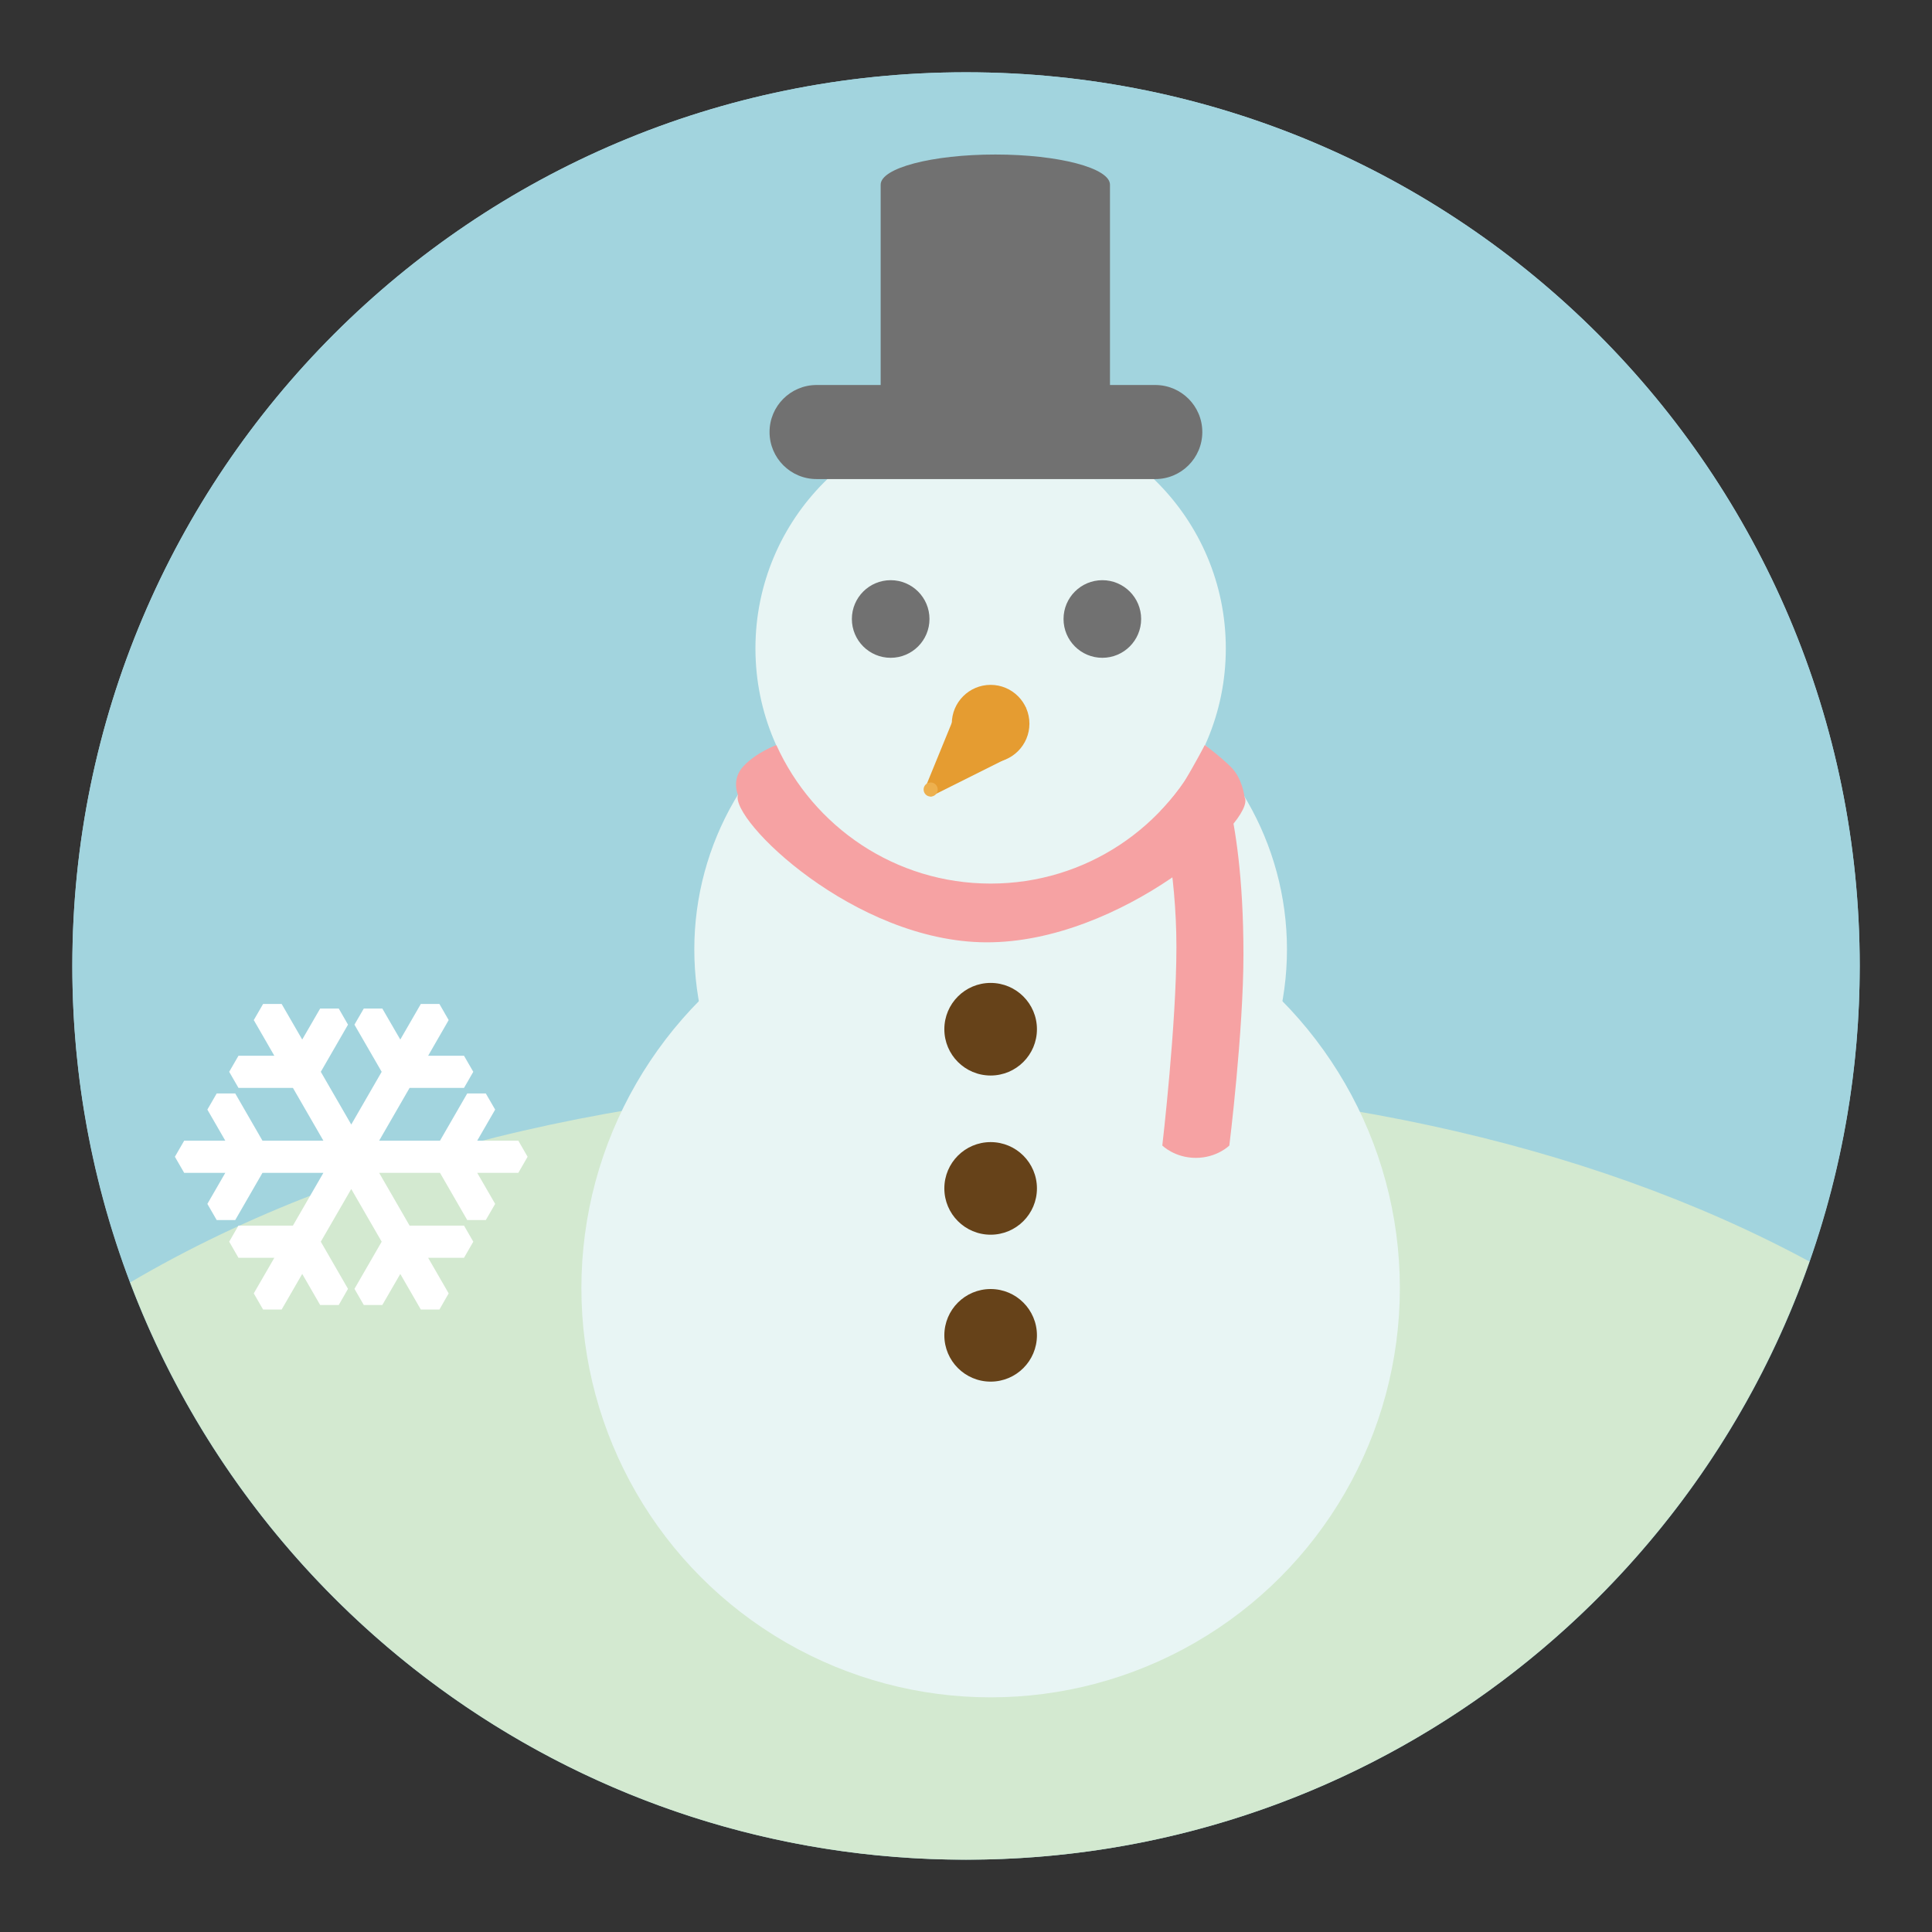 <?xml version="1.0" encoding="utf-8"?>
<!-- Generator: Adobe Illustrator 16.0.0, SVG Export Plug-In . SVG Version: 6.00 Build 0)  -->
<!DOCTYPE svg PUBLIC "-//W3C//DTD SVG 1.1//EN" "http://www.w3.org/Graphics/SVG/1.1/DTD/svg11.dtd">
<svg version="1.1" id="Layer_1" xmlns="http://www.w3.org/2000/svg" xmlns:xlink="http://www.w3.org/1999/xlink" x="0px" y="0px"
	 width="136.914px" height="136.913px" viewBox="0 0 136.914 136.913" enable-background="new 0 0 136.914 136.913"
	 xml:space="preserve">
<rect x="0" y="0" width="136.914" height="136.913" fill="#333333" stroke="none"/>
<g>
	<g>
		<g>
			<path fill="#A2D4DE" d="M5.125,68.457c0-34.981,28.355-63.335,63.334-63.335c34.977,0,63.332,28.354,63.332,63.335
				c0,34.976-28.355,63.333-63.332,63.333C33.48,131.79,5.125,103.433,5.125,68.457z"/>
		</g>
	</g>
	<g>
		<path fill="#A2D4DE" d="M128.229,89.401c2.299-6.559,3.563-13.604,3.563-20.944c0-34.981-28.355-63.335-63.332-63.335
			c-34.979,0-63.334,28.354-63.334,63.335c0,7.897,1.459,15.452,4.1,22.425c16.436-9.67,37.648-14.266,60.811-14.266
			C91.986,76.616,112.188,80.741,128.229,89.401z"/>
		<path fill="#D3E9D0" d="M68.459,131.79c27.633,0,51.121-17.707,59.77-42.389c-16.041-8.66-36.242-12.785-58.193-12.785
			c-23.162,0-44.375,4.596-60.811,14.266C18.281,114.788,41.379,131.79,68.459,131.79z"/>
	</g>
	<g>
		<circle fill="#E8F5F4" cx="70.203" cy="67.283" r="21"/>
		<circle fill="#E8F5F4" cx="70.202" cy="45.95" r="16.667"/>
		<circle fill="#E8F5F4" cx="70.202" cy="91.284" r="29.001"/>
		<g>
			<path fill="#F6A2A3" d="M85.385,52.8c-2.615,5.785-8.422,9.816-15.182,9.816c-6.762,0-12.568-4.031-15.184-9.816
				c0,0-1.402,0.502-2.338,1.504c-0.875,0.938-0.383,2.025-0.383,2.025c-0.58,1.754,8.232,10.399,17.566,10.45
				c9.576,0.053,19.295-8.708,18.328-10.306c0,0-0.137-1.295-0.949-2.107C86.494,53.616,85.385,52.8,85.385,52.8z"/>
		</g>
		<path fill="#F6A2A3" d="M87.119,81.179c0,0-0.875,0.875-2.375,0.875s-2.375-0.875-2.375-0.875s1-8.561,1-14.06
			c0-5.503-1.104-9.669-1.104-9.669s1.02-1.041,1.645-2.021c0.73-1.229,1.475-2.629,1.475-2.629s1.338,2.463,1.734,4.129
			c0.396,1.668,1,5.188,1,10.688C88.119,73.116,87.119,81.179,87.119,81.179z"/>
		<circle fill="#717171" cx="78.119" cy="43.866" r="2.75"/>
		<circle fill="#664219" cx="70.203" cy="72.937" r="3.281"/>
		<circle fill="#664219" cx="70.203" cy="84.218" r="3.281"/>
		<circle fill="#664219" cx="70.203" cy="94.63" r="3.281"/>
		<circle fill="#E59C31" cx="70.201" cy="51.284" r="2.75"/>
		<polygon fill="#E59C31" points="67.869,50.2 65.619,55.7 65.953,56.45 71.285,53.784 72.703,50.116 		"/>
		<circle fill="#EDB04E" cx="65.953" cy="55.95" r="0.5"/>
		<g>
			<path fill="#717171" d="M85.203,30.616c0,1.842-1.492,3.334-3.334,3.334h-24c-1.842,0-3.334-1.492-3.334-3.334l0,0
				c0-1.84,1.492-3.332,3.334-3.332h24C83.711,27.284,85.203,28.776,85.203,30.616L85.203,30.616z"/>
			<path fill="#717171" d="M70.535,30.616c-4.486,0-8.125-0.957-8.125-2.137V13.087c0-1.18,3.639-2.137,8.125-2.137l0,0
				c4.486,0,8.125,0.957,8.125,2.137v15.393C78.66,29.659,75.021,30.616,70.535,30.616L70.535,30.616z"/>
		</g>
		<circle fill="#717171" cx="63.119" cy="43.866" r="2.75"/>
	</g>
	<path fill-rule="evenodd" clip-rule="evenodd" fill="#FFFFFF" d="M37.389,81.976l-0.658-1.141h-2.912l1.271-2.201l-0.662-1.143
		h-1.318l-1.928,3.344h-4.313l2.156-3.738h3.857l0.658-1.141l-0.658-1.139h-2.541l1.455-2.527l-0.656-1.141h-1.318l-1.455,2.521
		l-1.273-2.197h-1.314l-0.662,1.141l1.93,3.342l-2.156,3.736l-2.158-3.736l1.928-3.342l-0.656-1.141h-1.318l-1.271,2.197
		l-1.457-2.521h-1.316l-0.66,1.141l1.457,2.527h-2.541l-0.658,1.139l0.658,1.141h3.859l2.158,3.738h-4.318l-1.928-3.344h-1.316
		l-0.66,1.143l1.27,2.201h-2.912l-0.66,1.141l0.66,1.141h2.912l-1.27,2.199l0.66,1.143h1.316l1.928-3.342h4.318l-2.158,3.736h-3.859
		l-0.658,1.141l0.658,1.143h2.541l-1.457,2.521l0.66,1.143h1.316l1.457-2.523l1.271,2.201h1.318l0.656-1.143l-1.928-3.342
		l2.158-3.734l2.156,3.734l-1.928,3.342l0.66,1.143h1.314l1.273-2.199l1.455,2.521h1.318l0.656-1.143l-1.455-2.521h2.541
		l0.658-1.143l-0.658-1.141h-3.857l-2.156-3.736h4.313l1.928,3.342h1.318l0.662-1.143l-1.271-2.199h2.912L37.389,81.976z"/>
</g>
</svg>
